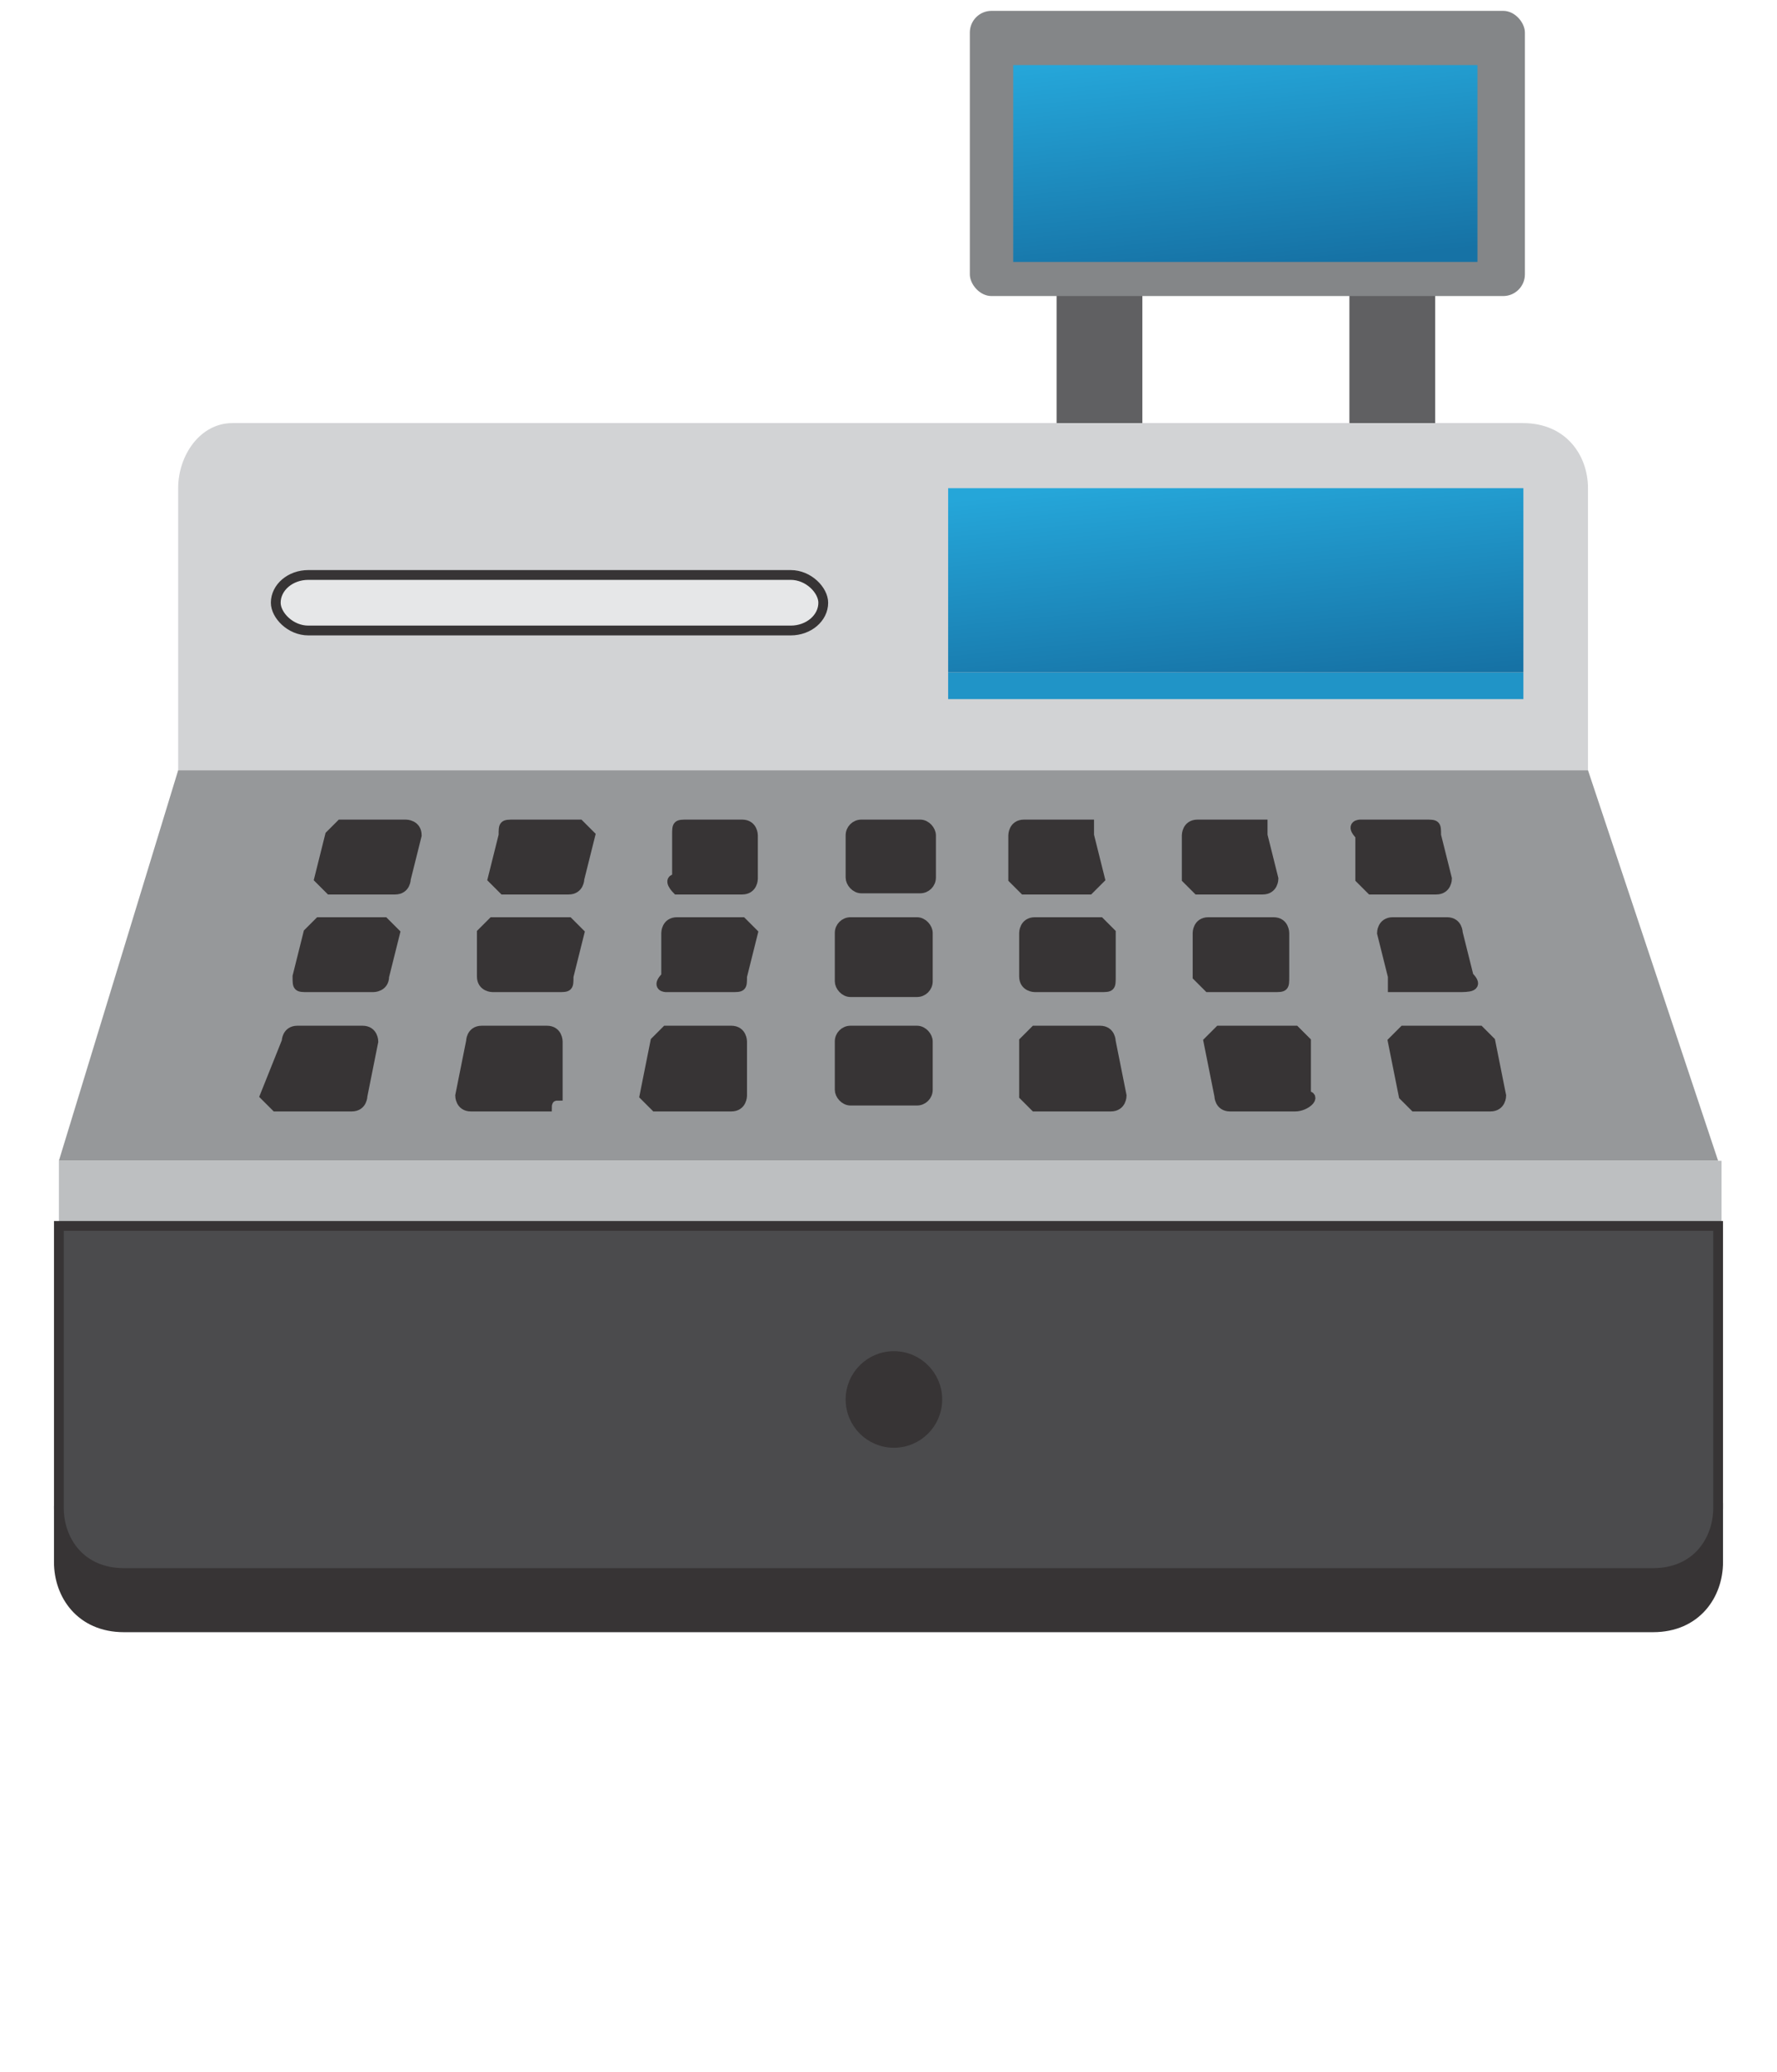 <svg xmlns="http://www.w3.org/2000/svg" width="163" height="190" viewBox="0 0 163 191" xmlns:xlink="http://www.w3.org/1999/xlink" shape-rendering="geometricPrecision" text-rendering="geometricPrecision" image-rendering="optimizeQuality" fill-rule="evenodd" clip-rule="evenodd"><defs><linearGradient id="id0" gradientUnits="userSpaceOnUse" x1="112.259" y1="43.672" x2="114.254" y2="63.91"><stop offset="0" stop-color="#25a6d9"/><stop offset="1" stop-color="#1672a5"/></linearGradient><linearGradient id="id1" gradientUnits="userSpaceOnUse" xlink:href="#id0" x1="113.648" y1="4.4" x2="115.657" y2="24.78"/><style>.str0{stroke:#373435;stroke-width:.903}.fil0{fill:#606062}.fil6{fill:#373435}</style></defs><g id="Layer_x0020_1"><g id="_655071760"><path class="fil0" d="M97 26h7.91v13.261H97zM124 26h7.91v13.261H124z"/><rect x="89" y="1" width="51.182" height="26.289" rx="2" ry="2" fill="#848688"/><path fill="url(#id1)" d="M93 6h42.807v18.146H93z"/><path d="M21 39h119c4 0 6 3 6 6v26H16V45c0-3 2-6 5-6z" fill="#d2d3d5"/><path fill="#96989a" d="M16 71h130l12 36H5z"/><path fill="#bdbfc1" d="M5 107h153.314v6.049H5z"/><path class="fil6 str0" d="M5 139h153v5c0 3-2 6-6 6H11c-4 0-6-3-6-6v-5z"/><path class="str0" d="M11 145h141c4 0 6-3 6-6v-26H5v26c0 3 2 6 6 6z" fill="#4b4b4d"/><path fill="url(#id0)" d="M87 45h53.044v16.983H87z"/><path fill="#2094c7" d="M87 62h53.044v2.443H87z"/><rect class="str0" x="25" y="53" width="50.484" height="5.118" rx="3" ry="3" fill="#e6e7e8"/><circle class="fil6 str0" cx="82" cy="129" r="4"/><path class="fil6 str0" d="M31 76h6s1 0 1 1l-1 4s0 1-1 1h-6l-1-1 1-4 1-1zM29 85h6l1 1-1 4c0 1-1 1-1 1h-6c-1 0-1 0-1-1l1-4 1-1zM27 95h6c1 0 1 1 1 1l-1 5s0 1-1 1h-7l-1-1 2-5s0-1 1-1zM47 76h6l1 1-1 4s0 1-1 1h-6l-1-1 1-4c0-1 0-1 1-1zM45 85h7l1 1-1 4c0 1 0 1-1 1h-6s-1 0-1-1v-4l1-1zM44 95h6c1 0 1 1 1 1v5c-1 0-1 1-1 1h-7c-1 0-1-1-1-1l1-5s0-1 1-1zM63 76h5c1 0 1 1 1 1v4s0 1-1 1h-6s-1-1 0-1v-4c0-1 0-1 1-1zM62 85h6l1 1-1 4c0 1 0 1-1 1h-6s-1 0 0-1v-4s0-1 1-1zM61 95h6c1 0 1 1 1 1v5s0 1-1 1h-7l-1-1 1-5 1-1z"/><rect class="fil6 str0" x="78" y="76" width="7.42" height="5.892" rx="1" ry="1"/><rect class="fil6 str0" x="77" y="85" width="8.125" height="6.452" rx="1" ry="1"/><rect class="fil6 str0" x="77" y="95" width="8.125" height="6.452" rx="1" ry="1"/><path class="fil6 str0" d="M131 76h-6s-1 0 0 1v4l1 1h6c1 0 1-1 1-1l-1-4c0-1 0-1-1-1zM133 85h-5c-1 0-1 1-1 1l1 4v1h6c1 0 2 0 1-1l-1-4s0-1-1-1zM136 95h-7l-1 1 1 5 1 1h7c1 0 1-1 1-1l-1-5-1-1zM116 76h-6c-1 0-1 1-1 1v4l1 1h6c1 0 1-1 1-1l-1-4v-1zM117 85h-6c-1 0-1 1-1 1v4l1 1h6c1 0 1 0 1-1v-4s0-1-1-1zM119 95h-7l-1 1 1 5s0 1 1 1h6c1 0 2-1 1-1v-5l-1-1zM100 76h-6c-1 0-1 1-1 1v4l1 1h6l1-1-1-4v-1zM101 85h-6c-1 0-1 1-1 1v4c0 1 1 1 1 1h6c1 0 1 0 1-1v-4l-1-1zM101 95h-6l-1 1v5l1 1h7c1 0 1-1 1-1l-1-5s0-1-1-1z"/><path fill="none" d="M0 0h163v191H0z"/></g></g></svg>